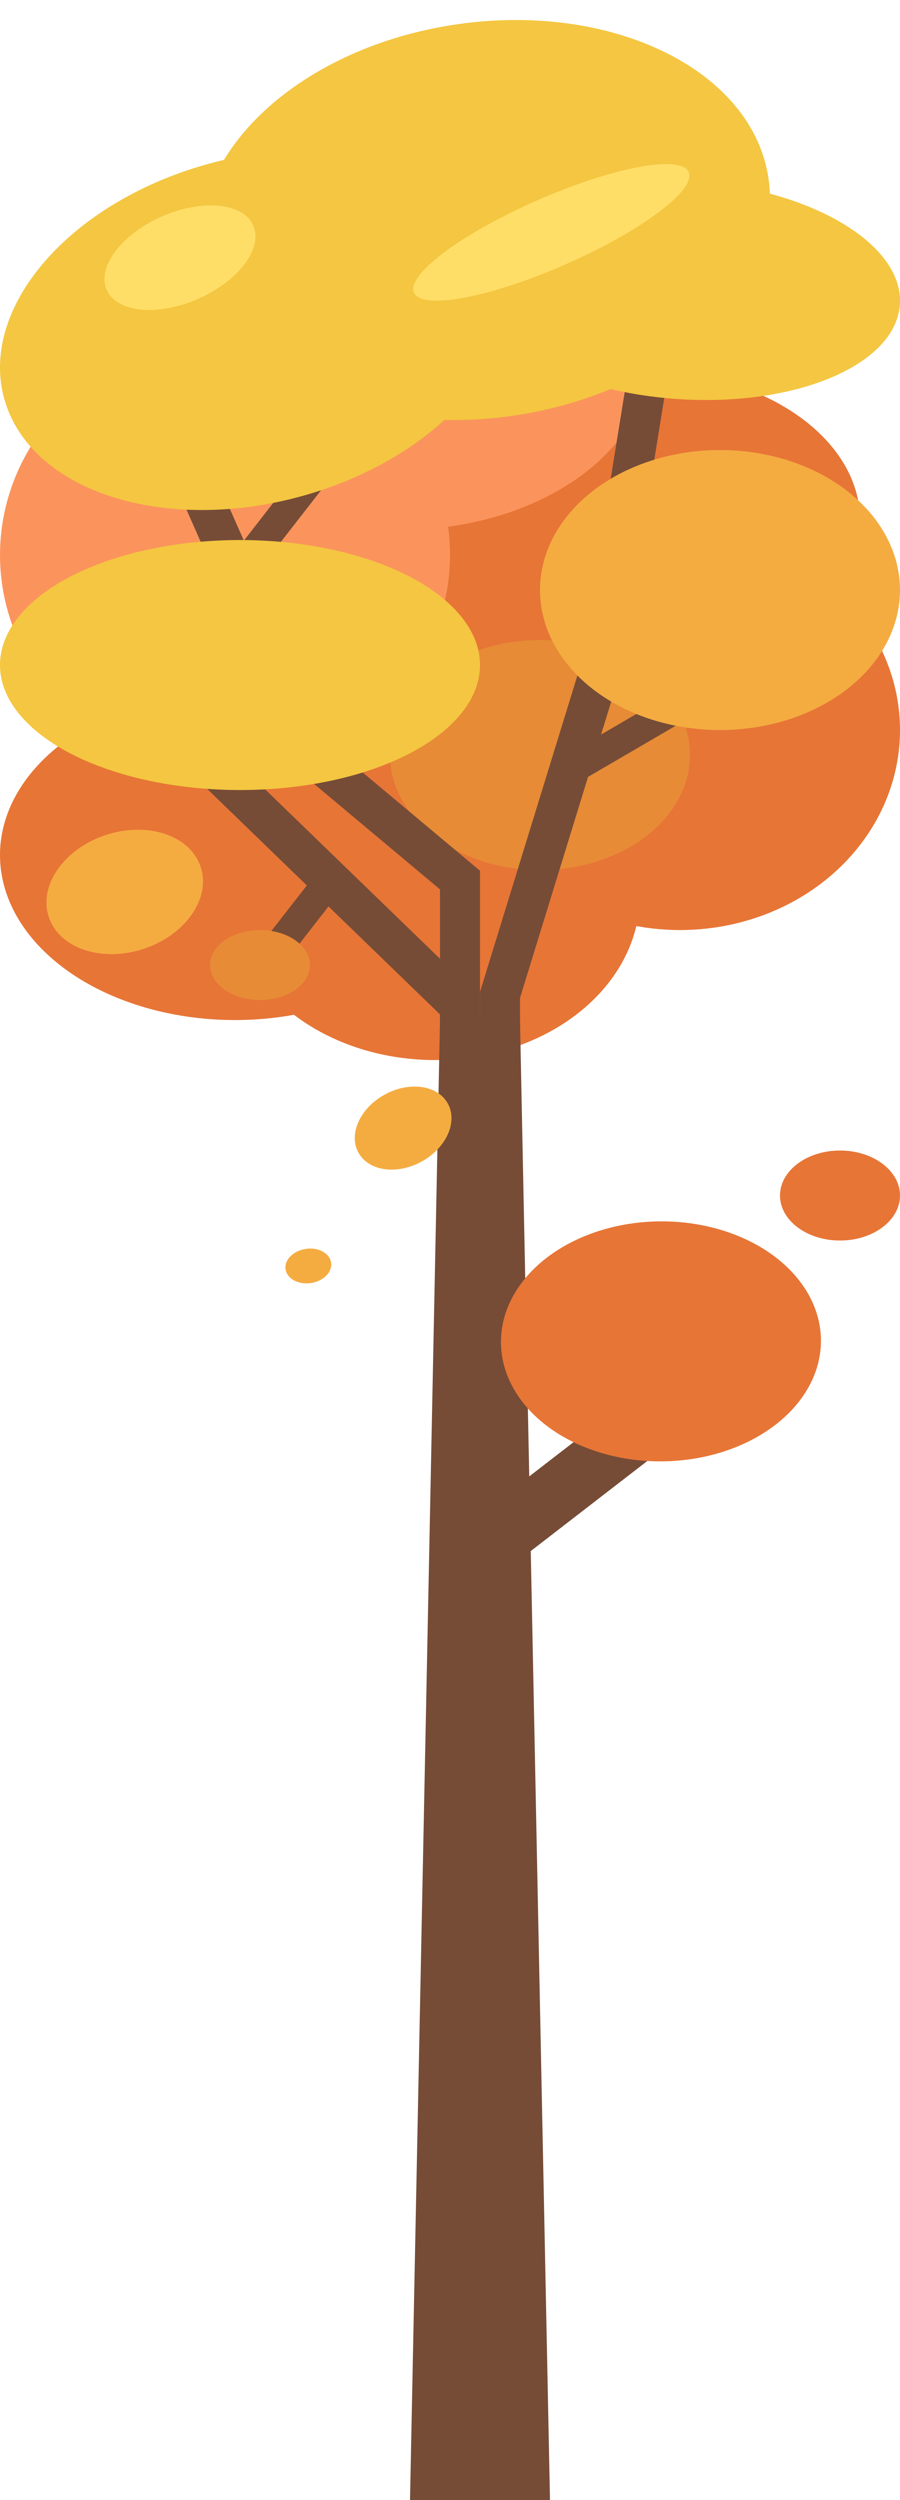 <svg width="90" height="250" viewBox="0 0 90 250" fill="none" xmlns="http://www.w3.org/2000/svg">
<ellipse cx="32.5" cy="29" rx="32.5" ry="29" transform="matrix(-1 0 0 1 70 21)" fill="#E77536"/>
<ellipse cx="68" cy="73" rx="22" ry="20" fill="#E77536"/>
<ellipse cx="22" cy="15" rx="22" ry="15" transform="matrix(-1 0 0 1 86 37)" fill="#E77536"/>
<ellipse cx="22" cy="17" rx="22" ry="17" transform="matrix(-1 0 0 1 71 57)" fill="#E77536"/>
<ellipse cx="20.5" cy="16.5" rx="20.5" ry="16.5" transform="matrix(-1 0 0 1 64 73)" fill="#E77536"/>
<ellipse cx="23.5" cy="85.5" rx="23.5" ry="16.5" fill="#E77536"/>
<ellipse cx="22.5" cy="21.5" rx="22.5" ry="21.5" transform="matrix(-1 0 0 1 45 34)" fill="#FB945C"/>
<ellipse cx="25" cy="17.5" rx="25" ry="17.5" transform="matrix(-1 0 0 1 65 18)" fill="#FB945C"/>
<ellipse cx="15" cy="11.5" rx="15" ry="11.5" transform="matrix(-1 0 0 1 69 64)" fill="#E78B36"/>
<path d="M52 102H44L41 250H55L52 102Z" fill="#764C37"/>
<path d="M50 108V99.491L60 67L65.5 33" stroke="#764C37" stroke-width="4"/>
<path d="M29.816 47.079C30.325 46.425 31.267 46.307 31.921 46.816C32.575 47.325 32.693 48.267 32.184 48.921L29.816 47.079ZM22.816 56.079L29.816 47.079L32.184 48.921L25.184 57.921L22.816 56.079Z" fill="#764C37"/>
<path d="M57 77L69 70" stroke="#764C37" stroke-width="3" stroke-linecap="round"/>
<path d="M46 111L46 88L32 76.275L16 40" stroke="#764C37" stroke-width="4"/>
<path d="M46 120V100.59L17 72.5" stroke="#764C37" stroke-width="4"/>
<path d="M47 156L69 139" stroke="#764C37" stroke-width="6"/>
<path d="M31.816 87.079C32.325 86.425 33.267 86.307 33.921 86.816C34.575 87.325 34.693 88.267 34.184 88.921L31.816 87.079ZM24.816 96.079L31.816 87.079L34.184 88.921L27.184 97.921L24.816 96.079Z" fill="#764C37"/>
<ellipse cx="72" cy="59" rx="18" ry="14" fill="#F4AC41"/>
<ellipse cx="5.1" cy="3.825" rx="5.1" ry="3.825" transform="matrix(-0.877 0.48 0.48 0.877 42.949 107)" fill="#F4AC41"/>
<ellipse cx="2.301" cy="1.726" rx="2.301" ry="1.726" transform="matrix(-0.99 0.143 0.143 0.99 32.866 124.551)" fill="#F4AC41"/>
<ellipse cx="8" cy="6" rx="8" ry="6" transform="matrix(-0.95 0.311 0.311 0.95 18.206 81)" fill="#F4AC41"/>
<ellipse cx="16" cy="12" rx="16" ry="12" transform="matrix(-1 0.008 0.008 1 81.999 122)" fill="#E77536"/>
<ellipse cx="24" cy="66.5" rx="24" ry="12.5" fill="#F4C641"/>
<path d="M47.012 27.567C46.622 33.59 55.927 39.114 67.794 39.905C79.662 40.696 89.598 36.455 89.988 30.433C90.378 24.41 81.073 18.886 69.206 18.095C57.338 17.304 47.402 21.545 47.012 27.567Z" fill="#F4C641"/>
<path d="M0.578 40.383C3.546 49.447 17.109 53.489 30.873 49.411C44.638 45.334 53.39 34.681 50.422 25.617C47.454 16.553 33.891 12.511 20.127 16.589C6.362 20.666 -2.39 31.319 0.578 40.383Z" fill="#F4C641"/>
<path d="M20.214 26.559C22.127 37.312 36.342 43.987 51.964 41.469C67.586 38.951 78.699 28.193 76.786 17.441C74.873 6.688 60.658 0.013 45.036 2.531C29.414 5.049 18.301 15.807 20.214 26.559Z" fill="#F4C641"/>
<ellipse cx="8" cy="4.5" rx="8" ry="4.5" transform="matrix(-0.916 0.402 0.402 0.916 23.518 18.428)" fill="#FFDE67"/>
<ellipse cx="15" cy="3.5" rx="15" ry="3.5" transform="matrix(-0.916 0.402 0.402 0.916 67.466 14)" fill="#FFDE67"/>
<ellipse cx="5" cy="3.5" rx="5" ry="3.5" transform="matrix(-1 0 0 1 31 93)" fill="#E78B36"/>
<ellipse cx="6" cy="4.5" rx="6" ry="4.5" transform="matrix(1 0 0 -1 78 124.045)" fill="#E77536"/>
</svg>
